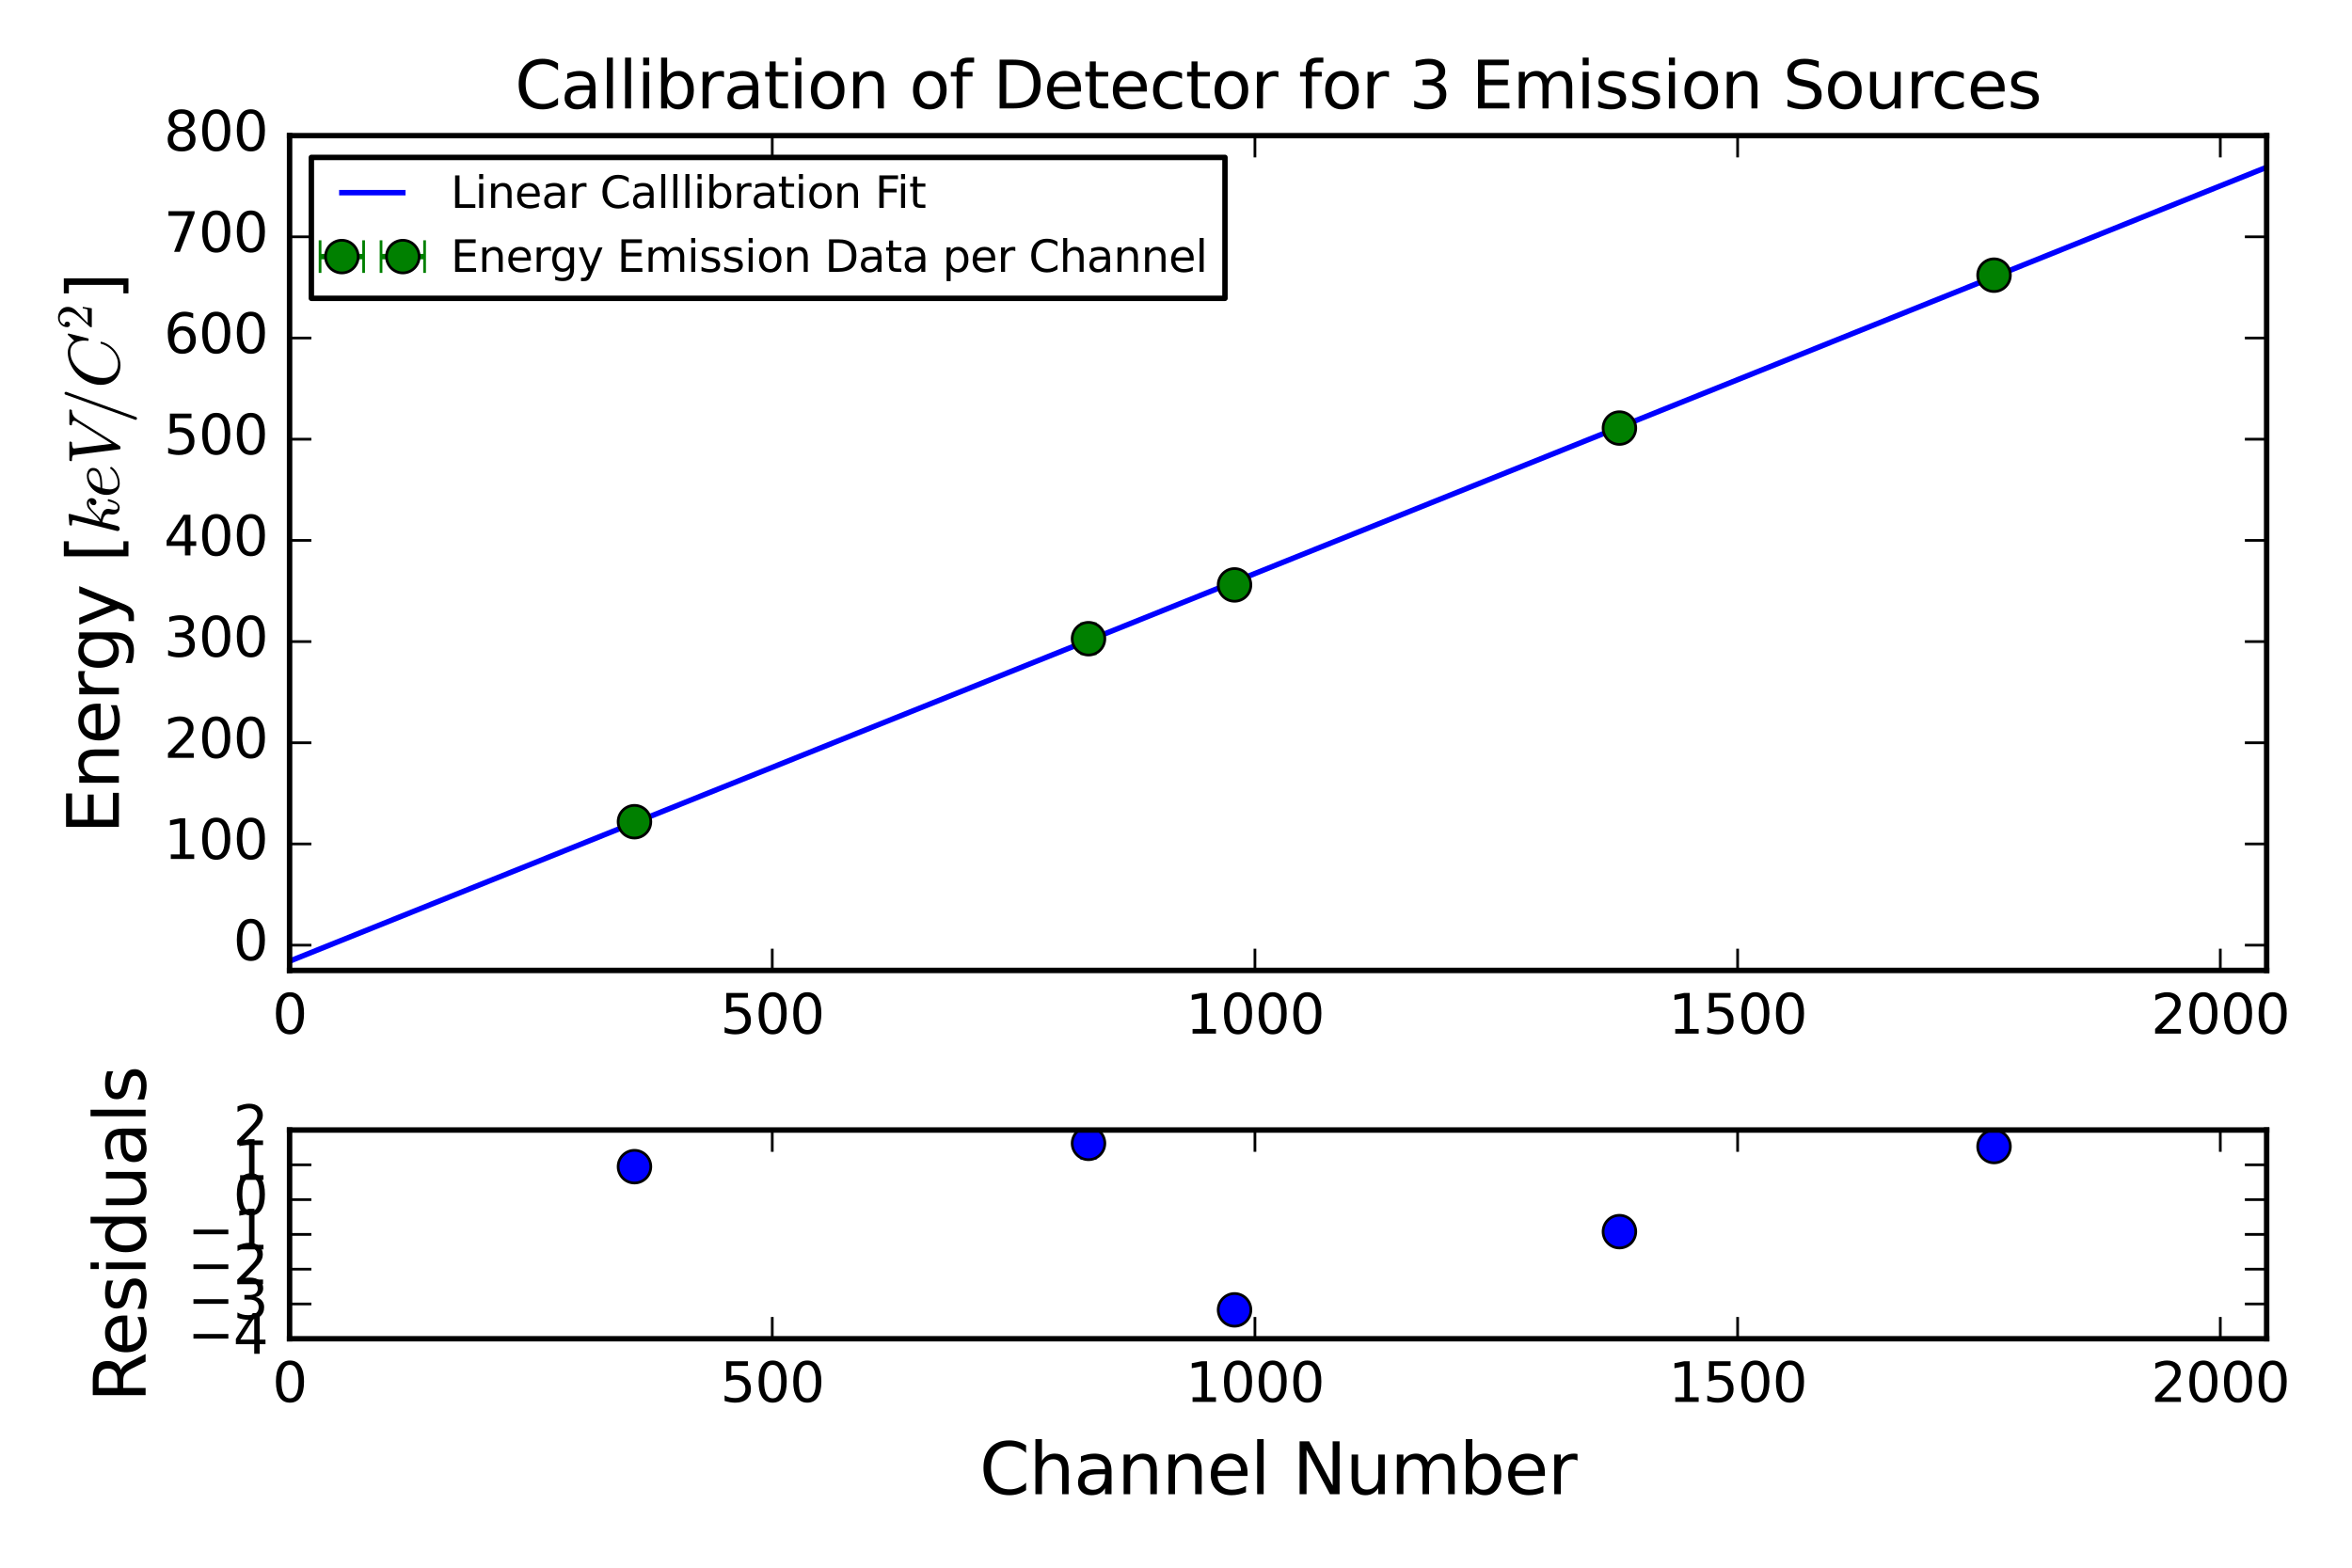 <?xml version="1.0" encoding="utf-8" standalone="no"?>
<!DOCTYPE svg PUBLIC "-//W3C//DTD SVG 1.1//EN"
  "http://www.w3.org/Graphics/SVG/1.1/DTD/svg11.dtd">
<svg xmlns:xlink="http://www.w3.org/1999/xlink" width="432pt" height="288pt" viewBox="0 0 432 288" xmlns="http://www.w3.org/2000/svg" version="1.1">
 <defs>
  <style type="text/css">*{stroke-linejoin: round; stroke-linecap: butt}</style>
 </defs>
 <g id="figure_1">
  <g id="patch_1">
   <path d="M 0 288 
L 432 288 
L 432 0 
L 0 0 
z
" style="fill: #ffffff"/>
  </g>
  <g id="axes_1">
   <g id="patch_2">
    <path d="M 53.188 178.282 
L 416.322 178.282 
L 416.322 24.918 
L 53.188 24.918 
z
" style="fill: #ffffff"/>
   </g>
   <g id="line2d_1">
    <path d="M 53.188 176.574 
L 416.145 30.798 
L 416.145 30.798 
" clip-path="url(#pf87f6fb461)" style="fill: none; stroke: #0000ff; stroke-linecap: square"/>
   </g>
   <g id="LineCollection_1">
    <path d="M 366.133 50.553 
L 366.368 50.553 
" clip-path="url(#pf87f6fb461)" style="fill: none; stroke: #008000"/>
    <path d="M 198.689 117.336 
L 201.171 117.336 
" clip-path="url(#pf87f6fb461)" style="fill: none; stroke: #008000"/>
    <path d="M 226.628 107.453 
L 226.876 107.453 
" clip-path="url(#pf87f6fb461)" style="fill: none; stroke: #008000"/>
    <path d="M 116.504 150.955 
L 116.563 150.955 
" clip-path="url(#pf87f6fb461)" style="fill: none; stroke: #008000"/>
    <path d="M 297.372 78.642 
L 297.521 78.642 
" clip-path="url(#pf87f6fb461)" style="fill: none; stroke: #008000"/>
   </g>
   <g id="line2d_2">
    <defs>
     <path id="mdded85aee8" d="M 0 3 
L 0 -3 
" style="stroke: #008000; stroke-width: 0.5"/>
    </defs>
    <g clip-path="url(#pf87f6fb461)">
     <use xlink:href="#mdded85aee8" x="366.133" y="50.553" style="fill: #008000; stroke: #008000; stroke-width: 0.5"/>
     <use xlink:href="#mdded85aee8" x="198.689" y="117.336" style="fill: #008000; stroke: #008000; stroke-width: 0.5"/>
     <use xlink:href="#mdded85aee8" x="226.628" y="107.453" style="fill: #008000; stroke: #008000; stroke-width: 0.5"/>
     <use xlink:href="#mdded85aee8" x="116.504" y="150.955" style="fill: #008000; stroke: #008000; stroke-width: 0.5"/>
     <use xlink:href="#mdded85aee8" x="297.372" y="78.642" style="fill: #008000; stroke: #008000; stroke-width: 0.5"/>
    </g>
   </g>
   <g id="line2d_3">
    <g clip-path="url(#pf87f6fb461)">
     <use xlink:href="#mdded85aee8" x="366.368" y="50.553" style="fill: #008000; stroke: #008000; stroke-width: 0.5"/>
     <use xlink:href="#mdded85aee8" x="201.171" y="117.336" style="fill: #008000; stroke: #008000; stroke-width: 0.5"/>
     <use xlink:href="#mdded85aee8" x="226.876" y="107.453" style="fill: #008000; stroke: #008000; stroke-width: 0.5"/>
     <use xlink:href="#mdded85aee8" x="116.563" y="150.955" style="fill: #008000; stroke: #008000; stroke-width: 0.5"/>
     <use xlink:href="#mdded85aee8" x="297.521" y="78.642" style="fill: #008000; stroke: #008000; stroke-width: 0.5"/>
    </g>
   </g>
   <g id="line2d_4">
    <defs>
     <path id="m9e6d9a18ff" d="M 0 3 
C 0.796 3 1.559 2.684 2.121 2.121 
C 2.684 1.559 3 0.796 3 0 
C 3 -0.796 2.684 -1.559 2.121 -2.121 
C 1.559 -2.684 0.796 -3 0 -3 
C -0.796 -3 -1.559 -2.684 -2.121 -2.121 
C -2.684 -1.559 -3 -0.796 -3 0 
C -3 0.796 -2.684 1.559 -2.121 2.121 
C -1.559 2.684 -0.796 3 0 3 
z
" style="stroke: #000000; stroke-width: 0.5"/>
    </defs>
    <g clip-path="url(#pf87f6fb461)">
     <use xlink:href="#m9e6d9a18ff" x="366.25" y="50.553" style="fill: #008000; stroke: #000000; stroke-width: 0.5"/>
     <use xlink:href="#m9e6d9a18ff" x="199.93" y="117.336" style="fill: #008000; stroke: #000000; stroke-width: 0.5"/>
     <use xlink:href="#m9e6d9a18ff" x="226.752" y="107.453" style="fill: #008000; stroke: #000000; stroke-width: 0.5"/>
     <use xlink:href="#m9e6d9a18ff" x="116.534" y="150.955" style="fill: #008000; stroke: #000000; stroke-width: 0.5"/>
     <use xlink:href="#m9e6d9a18ff" x="297.446" y="78.642" style="fill: #008000; stroke: #000000; stroke-width: 0.5"/>
    </g>
   </g>
   <g id="patch_3">
    <path d="M 53.188 178.282 
L 53.188 24.918 
" style="fill: none; stroke: #000000; stroke-linejoin: miter; stroke-linecap: square"/>
   </g>
   <g id="patch_4">
    <path d="M 416.322 178.282 
L 416.322 24.918 
" style="fill: none; stroke: #000000; stroke-linejoin: miter; stroke-linecap: square"/>
   </g>
   <g id="patch_5">
    <path d="M 53.188 178.282 
L 416.322 178.282 
" style="fill: none; stroke: #000000; stroke-linejoin: miter; stroke-linecap: square"/>
   </g>
   <g id="patch_6">
    <path d="M 53.188 24.918 
L 416.322 24.918 
" style="fill: none; stroke: #000000; stroke-linejoin: miter; stroke-linecap: square"/>
   </g>
   <g id="matplotlib.axis_1">
    <g id="xtick_1">
     <g id="line2d_5">
      <defs>
       <path id="m8e4fc33695" d="M 0 0 
L 0 -4 
" style="stroke: #000000; stroke-width: 0.5"/>
      </defs>
      <g>
       <use xlink:href="#m8e4fc33695" x="53.188" y="178.282" style="stroke: #000000; stroke-width: 0.5"/>
      </g>
     </g>
     <g id="line2d_6">
      <defs>
       <path id="md982ee5101" d="M 0 0 
L 0 4 
" style="stroke: #000000; stroke-width: 0.5"/>
      </defs>
      <g>
       <use xlink:href="#md982ee5101" x="53.188" y="24.918" style="stroke: #000000; stroke-width: 0.5"/>
      </g>
     </g>
     <g id="text_1">
      <!-- 0 -->
      <g transform="translate(50.006 189.881)scale(0.1 -0.1)">
       <defs>
        <path id="DejaVuSans-30" d="M 2034 4250 
Q 1547 4250 1301 3770 
Q 1056 3291 1056 2328 
Q 1056 1369 1301 889 
Q 1547 409 2034 409 
Q 2525 409 2770 889 
Q 3016 1369 3016 2328 
Q 3016 3291 2770 3770 
Q 2525 4250 2034 4250 
z
M 2034 4750 
Q 2819 4750 3233 4129 
Q 3647 3509 3647 2328 
Q 3647 1150 3233 529 
Q 2819 -91 2034 -91 
Q 1250 -91 836 529 
Q 422 1150 422 2328 
Q 422 3509 836 4129 
Q 1250 4750 2034 4750 
z
" transform="scale(0.016)"/>
       </defs>
       <use xlink:href="#DejaVuSans-30"/>
      </g>
     </g>
    </g>
    <g id="xtick_2">
     <g id="line2d_7">
      <g>
       <use xlink:href="#m8e4fc33695" x="141.843" y="178.282" style="stroke: #000000; stroke-width: 0.5"/>
      </g>
     </g>
     <g id="line2d_8">
      <g>
       <use xlink:href="#md982ee5101" x="141.843" y="24.918" style="stroke: #000000; stroke-width: 0.5"/>
      </g>
     </g>
     <g id="text_2">
      <!-- 500 -->
      <g transform="translate(132.3 189.881)scale(0.1 -0.1)">
       <defs>
        <path id="DejaVuSans-35" d="M 691 4666 
L 3169 4666 
L 3169 4134 
L 1269 4134 
L 1269 2991 
Q 1406 3038 1543 3061 
Q 1681 3084 1819 3084 
Q 2600 3084 3056 2656 
Q 3513 2228 3513 1497 
Q 3513 744 3044 326 
Q 2575 -91 1722 -91 
Q 1428 -91 1123 -41 
Q 819 9 494 109 
L 494 744 
Q 775 591 1075 516 
Q 1375 441 1709 441 
Q 2250 441 2565 725 
Q 2881 1009 2881 1497 
Q 2881 1984 2565 2268 
Q 2250 2553 1709 2553 
Q 1456 2553 1204 2497 
Q 953 2441 691 2322 
L 691 4666 
z
" transform="scale(0.016)"/>
       </defs>
       <use xlink:href="#DejaVuSans-35"/>
       <use xlink:href="#DejaVuSans-30" x="63.623"/>
       <use xlink:href="#DejaVuSans-30" x="127.246"/>
      </g>
     </g>
    </g>
    <g id="xtick_3">
     <g id="line2d_9">
      <g>
       <use xlink:href="#m8e4fc33695" x="230.499" y="178.282" style="stroke: #000000; stroke-width: 0.5"/>
      </g>
     </g>
     <g id="line2d_10">
      <g>
       <use xlink:href="#md982ee5101" x="230.499" y="24.918" style="stroke: #000000; stroke-width: 0.5"/>
      </g>
     </g>
     <g id="text_3">
      <!-- 1000 -->
      <g transform="translate(217.774 189.881)scale(0.1 -0.1)">
       <defs>
        <path id="DejaVuSans-31" d="M 794 531 
L 1825 531 
L 1825 4091 
L 703 3866 
L 703 4441 
L 1819 4666 
L 2450 4666 
L 2450 531 
L 3481 531 
L 3481 0 
L 794 0 
L 794 531 
z
" transform="scale(0.016)"/>
       </defs>
       <use xlink:href="#DejaVuSans-31"/>
       <use xlink:href="#DejaVuSans-30" x="63.623"/>
       <use xlink:href="#DejaVuSans-30" x="127.246"/>
       <use xlink:href="#DejaVuSans-30" x="190.869"/>
      </g>
     </g>
    </g>
    <g id="xtick_4">
     <g id="line2d_11">
      <g>
       <use xlink:href="#m8e4fc33695" x="319.155" y="178.282" style="stroke: #000000; stroke-width: 0.5"/>
      </g>
     </g>
     <g id="line2d_12">
      <g>
       <use xlink:href="#md982ee5101" x="319.155" y="24.918" style="stroke: #000000; stroke-width: 0.5"/>
      </g>
     </g>
     <g id="text_4">
      <!-- 1500 -->
      <g transform="translate(306.43 189.881)scale(0.1 -0.1)">
       <use xlink:href="#DejaVuSans-31"/>
       <use xlink:href="#DejaVuSans-35" x="63.623"/>
       <use xlink:href="#DejaVuSans-30" x="127.246"/>
       <use xlink:href="#DejaVuSans-30" x="190.869"/>
      </g>
     </g>
    </g>
    <g id="xtick_5">
     <g id="line2d_13">
      <g>
       <use xlink:href="#m8e4fc33695" x="407.811" y="178.282" style="stroke: #000000; stroke-width: 0.5"/>
      </g>
     </g>
     <g id="line2d_14">
      <g>
       <use xlink:href="#md982ee5101" x="407.811" y="24.918" style="stroke: #000000; stroke-width: 0.5"/>
      </g>
     </g>
     <g id="text_5">
      <!-- 2000 -->
      <g transform="translate(395.086 189.881)scale(0.1 -0.1)">
       <defs>
        <path id="DejaVuSans-32" d="M 1228 531 
L 3431 531 
L 3431 0 
L 469 0 
L 469 531 
Q 828 903 1448 1529 
Q 2069 2156 2228 2338 
Q 2531 2678 2651 2914 
Q 2772 3150 2772 3378 
Q 2772 3750 2511 3984 
Q 2250 4219 1831 4219 
Q 1534 4219 1204 4116 
Q 875 4013 500 3803 
L 500 4441 
Q 881 4594 1212 4672 
Q 1544 4750 1819 4750 
Q 2544 4750 2975 4387 
Q 3406 4025 3406 3419 
Q 3406 3131 3298 2873 
Q 3191 2616 2906 2266 
Q 2828 2175 2409 1742 
Q 1991 1309 1228 531 
z
" transform="scale(0.016)"/>
       </defs>
       <use xlink:href="#DejaVuSans-32"/>
       <use xlink:href="#DejaVuSans-30" x="63.623"/>
       <use xlink:href="#DejaVuSans-30" x="127.246"/>
       <use xlink:href="#DejaVuSans-30" x="190.869"/>
      </g>
     </g>
    </g>
   </g>
   <g id="matplotlib.axis_2">
    <g id="ytick_1">
     <g id="line2d_15">
      <defs>
       <path id="mf1b6a07dc5" d="M 0 0 
L 4 0 
" style="stroke: #000000; stroke-width: 0.5"/>
      </defs>
      <g>
       <use xlink:href="#mf1b6a07dc5" x="53.188" y="173.635" style="stroke: #000000; stroke-width: 0.5"/>
      </g>
     </g>
     <g id="line2d_16">
      <defs>
       <path id="mfeb04ac5fd" d="M 0 0 
L -4 0 
" style="stroke: #000000; stroke-width: 0.5"/>
      </defs>
      <g>
       <use xlink:href="#mfeb04ac5fd" x="416.322" y="173.635" style="stroke: #000000; stroke-width: 0.5"/>
      </g>
     </g>
     <g id="text_6">
      <!-- 0 -->
      <g transform="translate(42.825 176.394)scale(0.1 -0.1)">
       <use xlink:href="#DejaVuSans-30"/>
      </g>
     </g>
    </g>
    <g id="ytick_2">
     <g id="line2d_17">
      <g>
       <use xlink:href="#mf1b6a07dc5" x="53.188" y="155.045" style="stroke: #000000; stroke-width: 0.5"/>
      </g>
     </g>
     <g id="line2d_18">
      <g>
       <use xlink:href="#mfeb04ac5fd" x="416.322" y="155.045" style="stroke: #000000; stroke-width: 0.5"/>
      </g>
     </g>
     <g id="text_7">
      <!-- 100 -->
      <g transform="translate(30.1 157.805)scale(0.1 -0.1)">
       <use xlink:href="#DejaVuSans-31"/>
       <use xlink:href="#DejaVuSans-30" x="63.623"/>
       <use xlink:href="#DejaVuSans-30" x="127.246"/>
      </g>
     </g>
    </g>
    <g id="ytick_3">
     <g id="line2d_19">
      <g>
       <use xlink:href="#mf1b6a07dc5" x="53.188" y="136.456" style="stroke: #000000; stroke-width: 0.5"/>
      </g>
     </g>
     <g id="line2d_20">
      <g>
       <use xlink:href="#mfeb04ac5fd" x="416.322" y="136.456" style="stroke: #000000; stroke-width: 0.5"/>
      </g>
     </g>
     <g id="text_8">
      <!-- 200 -->
      <g transform="translate(30.1 139.215)scale(0.1 -0.1)">
       <use xlink:href="#DejaVuSans-32"/>
       <use xlink:href="#DejaVuSans-30" x="63.623"/>
       <use xlink:href="#DejaVuSans-30" x="127.246"/>
      </g>
     </g>
    </g>
    <g id="ytick_4">
     <g id="line2d_21">
      <g>
       <use xlink:href="#mf1b6a07dc5" x="53.188" y="117.866" style="stroke: #000000; stroke-width: 0.5"/>
      </g>
     </g>
     <g id="line2d_22">
      <g>
       <use xlink:href="#mfeb04ac5fd" x="416.322" y="117.866" style="stroke: #000000; stroke-width: 0.5"/>
      </g>
     </g>
     <g id="text_9">
      <!-- 300 -->
      <g transform="translate(30.1 120.625)scale(0.1 -0.1)">
       <defs>
        <path id="DejaVuSans-33" d="M 2597 2516 
Q 3050 2419 3304 2112 
Q 3559 1806 3559 1356 
Q 3559 666 3084 287 
Q 2609 -91 1734 -91 
Q 1441 -91 1130 -33 
Q 819 25 488 141 
L 488 750 
Q 750 597 1062 519 
Q 1375 441 1716 441 
Q 2309 441 2620 675 
Q 2931 909 2931 1356 
Q 2931 1769 2642 2001 
Q 2353 2234 1838 2234 
L 1294 2234 
L 1294 2753 
L 1863 2753 
Q 2328 2753 2575 2939 
Q 2822 3125 2822 3475 
Q 2822 3834 2567 4026 
Q 2313 4219 1838 4219 
Q 1578 4219 1281 4162 
Q 984 4106 628 3988 
L 628 4550 
Q 988 4650 1302 4700 
Q 1616 4750 1894 4750 
Q 2613 4750 3031 4423 
Q 3450 4097 3450 3541 
Q 3450 3153 3228 2886 
Q 3006 2619 2597 2516 
z
" transform="scale(0.016)"/>
       </defs>
       <use xlink:href="#DejaVuSans-33"/>
       <use xlink:href="#DejaVuSans-30" x="63.623"/>
       <use xlink:href="#DejaVuSans-30" x="127.246"/>
      </g>
     </g>
    </g>
    <g id="ytick_5">
     <g id="line2d_23">
      <g>
       <use xlink:href="#mf1b6a07dc5" x="53.188" y="99.276" style="stroke: #000000; stroke-width: 0.5"/>
      </g>
     </g>
     <g id="line2d_24">
      <g>
       <use xlink:href="#mfeb04ac5fd" x="416.322" y="99.276" style="stroke: #000000; stroke-width: 0.5"/>
      </g>
     </g>
     <g id="text_10">
      <!-- 400 -->
      <g transform="translate(30.1 102.036)scale(0.1 -0.1)">
       <defs>
        <path id="DejaVuSans-34" d="M 2419 4116 
L 825 1625 
L 2419 1625 
L 2419 4116 
z
M 2253 4666 
L 3047 4666 
L 3047 1625 
L 3713 1625 
L 3713 1100 
L 3047 1100 
L 3047 0 
L 2419 0 
L 2419 1100 
L 313 1100 
L 313 1709 
L 2253 4666 
z
" transform="scale(0.016)"/>
       </defs>
       <use xlink:href="#DejaVuSans-34"/>
       <use xlink:href="#DejaVuSans-30" x="63.623"/>
       <use xlink:href="#DejaVuSans-30" x="127.246"/>
      </g>
     </g>
    </g>
    <g id="ytick_6">
     <g id="line2d_25">
      <g>
       <use xlink:href="#mf1b6a07dc5" x="53.188" y="80.687" style="stroke: #000000; stroke-width: 0.5"/>
      </g>
     </g>
     <g id="line2d_26">
      <g>
       <use xlink:href="#mfeb04ac5fd" x="416.322" y="80.687" style="stroke: #000000; stroke-width: 0.5"/>
      </g>
     </g>
     <g id="text_11">
      <!-- 500 -->
      <g transform="translate(30.1 83.446)scale(0.1 -0.1)">
       <use xlink:href="#DejaVuSans-35"/>
       <use xlink:href="#DejaVuSans-30" x="63.623"/>
       <use xlink:href="#DejaVuSans-30" x="127.246"/>
      </g>
     </g>
    </g>
    <g id="ytick_7">
     <g id="line2d_27">
      <g>
       <use xlink:href="#mf1b6a07dc5" x="53.188" y="62.097" style="stroke: #000000; stroke-width: 0.5"/>
      </g>
     </g>
     <g id="line2d_28">
      <g>
       <use xlink:href="#mfeb04ac5fd" x="416.322" y="62.097" style="stroke: #000000; stroke-width: 0.5"/>
      </g>
     </g>
     <g id="text_12">
      <!-- 600 -->
      <g transform="translate(30.1 64.857)scale(0.1 -0.1)">
       <defs>
        <path id="DejaVuSans-36" d="M 2113 2584 
Q 1688 2584 1439 2293 
Q 1191 2003 1191 1497 
Q 1191 994 1439 701 
Q 1688 409 2113 409 
Q 2538 409 2786 701 
Q 3034 994 3034 1497 
Q 3034 2003 2786 2293 
Q 2538 2584 2113 2584 
z
M 3366 4563 
L 3366 3988 
Q 3128 4100 2886 4159 
Q 2644 4219 2406 4219 
Q 1781 4219 1451 3797 
Q 1122 3375 1075 2522 
Q 1259 2794 1537 2939 
Q 1816 3084 2150 3084 
Q 2853 3084 3261 2657 
Q 3669 2231 3669 1497 
Q 3669 778 3244 343 
Q 2819 -91 2113 -91 
Q 1303 -91 875 529 
Q 447 1150 447 2328 
Q 447 3434 972 4092 
Q 1497 4750 2381 4750 
Q 2619 4750 2861 4703 
Q 3103 4656 3366 4563 
z
" transform="scale(0.016)"/>
       </defs>
       <use xlink:href="#DejaVuSans-36"/>
       <use xlink:href="#DejaVuSans-30" x="63.623"/>
       <use xlink:href="#DejaVuSans-30" x="127.246"/>
      </g>
     </g>
    </g>
    <g id="ytick_8">
     <g id="line2d_29">
      <g>
       <use xlink:href="#mf1b6a07dc5" x="53.188" y="43.508" style="stroke: #000000; stroke-width: 0.5"/>
      </g>
     </g>
     <g id="line2d_30">
      <g>
       <use xlink:href="#mfeb04ac5fd" x="416.322" y="43.508" style="stroke: #000000; stroke-width: 0.5"/>
      </g>
     </g>
     <g id="text_13">
      <!-- 700 -->
      <g transform="translate(30.1 46.267)scale(0.1 -0.1)">
       <defs>
        <path id="DejaVuSans-37" d="M 525 4666 
L 3525 4666 
L 3525 4397 
L 1831 0 
L 1172 0 
L 2766 4134 
L 525 4134 
L 525 4666 
z
" transform="scale(0.016)"/>
       </defs>
       <use xlink:href="#DejaVuSans-37"/>
       <use xlink:href="#DejaVuSans-30" x="63.623"/>
       <use xlink:href="#DejaVuSans-30" x="127.246"/>
      </g>
     </g>
    </g>
    <g id="ytick_9">
     <g id="line2d_31">
      <g>
       <use xlink:href="#mf1b6a07dc5" x="53.188" y="24.918" style="stroke: #000000; stroke-width: 0.5"/>
      </g>
     </g>
     <g id="line2d_32">
      <g>
       <use xlink:href="#mfeb04ac5fd" x="416.322" y="24.918" style="stroke: #000000; stroke-width: 0.5"/>
      </g>
     </g>
     <g id="text_14">
      <!-- 800 -->
      <g transform="translate(30.1 27.677)scale(0.1 -0.1)">
       <defs>
        <path id="DejaVuSans-38" d="M 2034 2216 
Q 1584 2216 1326 1975 
Q 1069 1734 1069 1313 
Q 1069 891 1326 650 
Q 1584 409 2034 409 
Q 2484 409 2743 651 
Q 3003 894 3003 1313 
Q 3003 1734 2745 1975 
Q 2488 2216 2034 2216 
z
M 1403 2484 
Q 997 2584 770 2862 
Q 544 3141 544 3541 
Q 544 4100 942 4425 
Q 1341 4750 2034 4750 
Q 2731 4750 3128 4425 
Q 3525 4100 3525 3541 
Q 3525 3141 3298 2862 
Q 3072 2584 2669 2484 
Q 3125 2378 3379 2068 
Q 3634 1759 3634 1313 
Q 3634 634 3220 271 
Q 2806 -91 2034 -91 
Q 1263 -91 848 271 
Q 434 634 434 1313 
Q 434 1759 690 2068 
Q 947 2378 1403 2484 
z
M 1172 3481 
Q 1172 3119 1398 2916 
Q 1625 2713 2034 2713 
Q 2441 2713 2670 2916 
Q 2900 3119 2900 3481 
Q 2900 3844 2670 4047 
Q 2441 4250 2034 4250 
Q 1625 4250 1398 4047 
Q 1172 3844 1172 3481 
z
" transform="scale(0.016)"/>
       </defs>
       <use xlink:href="#DejaVuSans-38"/>
       <use xlink:href="#DejaVuSans-30" x="63.623"/>
       <use xlink:href="#DejaVuSans-30" x="127.246"/>
      </g>
     </g>
    </g>
    <g id="text_15">
     <!-- Energy [$keV/C^2$] -->
     <g transform="translate(21.85 153.21)rotate(-90)scale(0.13 -0.13)">
      <defs>
       <path id="DejaVuSans-45" d="M 628 4666 
L 3578 4666 
L 3578 4134 
L 1259 4134 
L 1259 2753 
L 3481 2753 
L 3481 2222 
L 1259 2222 
L 1259 531 
L 3634 531 
L 3634 0 
L 628 0 
L 628 4666 
z
" transform="scale(0.016)"/>
       <path id="DejaVuSans-6e" d="M 3513 2113 
L 3513 0 
L 2938 0 
L 2938 2094 
Q 2938 2591 2744 2837 
Q 2550 3084 2163 3084 
Q 1697 3084 1428 2787 
Q 1159 2491 1159 1978 
L 1159 0 
L 581 0 
L 581 3500 
L 1159 3500 
L 1159 2956 
Q 1366 3272 1645 3428 
Q 1925 3584 2291 3584 
Q 2894 3584 3203 3211 
Q 3513 2838 3513 2113 
z
" transform="scale(0.016)"/>
       <path id="DejaVuSans-65" d="M 3597 1894 
L 3597 1613 
L 953 1613 
Q 991 1019 1311 708 
Q 1631 397 2203 397 
Q 2534 397 2845 478 
Q 3156 559 3463 722 
L 3463 178 
Q 3153 47 2828 -22 
Q 2503 -91 2169 -91 
Q 1331 -91 842 396 
Q 353 884 353 1716 
Q 353 2575 817 3079 
Q 1281 3584 2069 3584 
Q 2775 3584 3186 3129 
Q 3597 2675 3597 1894 
z
M 3022 2063 
Q 3016 2534 2758 2815 
Q 2500 3097 2075 3097 
Q 1594 3097 1305 2825 
Q 1016 2553 972 2059 
L 3022 2063 
z
" transform="scale(0.016)"/>
       <path id="DejaVuSans-72" d="M 2631 2963 
Q 2534 3019 2420 3045 
Q 2306 3072 2169 3072 
Q 1681 3072 1420 2755 
Q 1159 2438 1159 1844 
L 1159 0 
L 581 0 
L 581 3500 
L 1159 3500 
L 1159 2956 
Q 1341 3275 1631 3429 
Q 1922 3584 2338 3584 
Q 2397 3584 2469 3576 
Q 2541 3569 2628 3553 
L 2631 2963 
z
" transform="scale(0.016)"/>
       <path id="DejaVuSans-67" d="M 2906 1791 
Q 2906 2416 2648 2759 
Q 2391 3103 1925 3103 
Q 1463 3103 1205 2759 
Q 947 2416 947 1791 
Q 947 1169 1205 825 
Q 1463 481 1925 481 
Q 2391 481 2648 825 
Q 2906 1169 2906 1791 
z
M 3481 434 
Q 3481 -459 3084 -895 
Q 2688 -1331 1869 -1331 
Q 1566 -1331 1297 -1286 
Q 1028 -1241 775 -1147 
L 775 -588 
Q 1028 -725 1275 -790 
Q 1522 -856 1778 -856 
Q 2344 -856 2625 -561 
Q 2906 -266 2906 331 
L 2906 616 
Q 2728 306 2450 153 
Q 2172 0 1784 0 
Q 1141 0 747 490 
Q 353 981 353 1791 
Q 353 2603 747 3093 
Q 1141 3584 1784 3584 
Q 2172 3584 2450 3431 
Q 2728 3278 2906 2969 
L 2906 3500 
L 3481 3500 
L 3481 434 
z
" transform="scale(0.016)"/>
       <path id="DejaVuSans-79" d="M 2059 -325 
Q 1816 -950 1584 -1140 
Q 1353 -1331 966 -1331 
L 506 -1331 
L 506 -850 
L 844 -850 
Q 1081 -850 1212 -737 
Q 1344 -625 1503 -206 
L 1606 56 
L 191 3500 
L 800 3500 
L 1894 763 
L 2988 3500 
L 3597 3500 
L 2059 -325 
z
" transform="scale(0.016)"/>
       <path id="DejaVuSans-20" transform="scale(0.016)"/>
       <path id="DejaVuSans-5b" d="M 550 4863 
L 1875 4863 
L 1875 4416 
L 1125 4416 
L 1125 -397 
L 1875 -397 
L 1875 -844 
L 550 -844 
L 550 4863 
z
" transform="scale(0.016)"/>
       <path id="Cmmi10-6b" d="M 341 116 
Q 341 153 347 172 
L 1275 3872 
Q 1300 3981 1306 4044 
Q 1306 4147 891 4147 
Q 825 4147 825 4231 
Q 828 4247 839 4287 
Q 850 4328 867 4350 
Q 884 4372 916 4372 
L 1778 4441 
L 1797 4441 
Q 1797 4434 1819 4423 
Q 1841 4413 1844 4409 
Q 1856 4378 1856 4359 
L 1184 1684 
Q 1416 1781 1767 2145 
Q 2119 2509 2317 2668 
Q 2516 2828 2816 2828 
Q 2994 2828 3119 2706 
Q 3244 2584 3244 2406 
Q 3244 2294 3197 2198 
Q 3150 2103 3065 2043 
Q 2981 1984 2869 1984 
Q 2766 1984 2695 2048 
Q 2625 2113 2625 2216 
Q 2625 2369 2733 2473 
Q 2841 2578 2994 2578 
Q 2931 2663 2803 2663 
Q 2613 2663 2436 2553 
Q 2259 2444 2054 2239 
Q 1850 2034 1681 1864 
Q 1513 1694 1369 1606 
Q 1747 1563 2025 1408 
Q 2303 1253 2303 934 
Q 2303 869 2278 769 
Q 2222 528 2222 384 
Q 2222 97 2419 97 
Q 2650 97 2770 350 
Q 2891 603 2969 941 
Q 2981 978 3022 978 
L 3097 978 
Q 3122 978 3139 962 
Q 3156 947 3156 922 
Q 3156 916 3150 903 
Q 2909 -72 2406 -72 
Q 2225 -72 2086 12 
Q 1947 97 1872 242 
Q 1797 388 1797 569 
Q 1797 672 1825 781 
Q 1844 856 1844 922 
Q 1844 1169 1625 1297 
Q 1406 1425 1125 1453 
L 800 147 
Q 775 50 703 -11 
Q 631 -72 538 -72 
Q 456 -72 398 -17 
Q 341 38 341 116 
z
" transform="scale(0.016)"/>
       <path id="Cmmi10-65" d="M 1288 -72 
Q 981 -72 751 87 
Q 522 247 401 517 
Q 281 788 281 1088 
Q 281 1544 511 1945 
Q 741 2347 1134 2587 
Q 1528 2828 1978 2828 
Q 2253 2828 2458 2686 
Q 2663 2544 2663 2278 
Q 2663 1909 2369 1729 
Q 2075 1550 1706 1508 
Q 1338 1466 891 1466 
L 872 1466 
Q 769 1084 769 813 
Q 769 528 900 312 
Q 1031 97 1300 97 
Q 1681 97 2032 272 
Q 2384 447 2606 756 
Q 2625 775 2656 775 
Q 2688 775 2720 739 
Q 2753 703 2753 672 
Q 2753 647 2741 634 
Q 2506 306 2109 117 
Q 1713 -72 1288 -72 
z
M 909 1631 
Q 1281 1631 1597 1665 
Q 1913 1700 2169 1839 
Q 2425 1978 2425 2272 
Q 2425 2391 2359 2480 
Q 2294 2569 2189 2616 
Q 2084 2663 1972 2663 
Q 1700 2663 1483 2516 
Q 1266 2369 1125 2133 
Q 984 1897 909 1631 
z
" transform="scale(0.016)"/>
       <path id="Cmmi10-56" d="M 1409 -72 
L 897 4006 
Q 850 4147 416 4147 
Q 353 4147 353 4231 
Q 366 4300 384 4336 
Q 403 4372 459 4372 
L 2022 4372 
Q 2056 4372 2072 4347 
Q 2088 4322 2088 4288 
Q 2063 4147 2003 4147 
Q 1503 4147 1472 3975 
L 1894 628 
L 3866 3775 
Q 3922 3881 3922 3944 
Q 3922 4056 3820 4101 
Q 3719 4147 3584 4147 
Q 3519 4147 3519 4231 
Q 3531 4281 3540 4309 
Q 3550 4338 3569 4355 
Q 3588 4372 3628 4372 
L 4863 4372 
Q 4922 4372 4922 4288 
Q 4897 4147 4838 4147 
Q 4356 4147 4084 3725 
Q 4072 3713 4063 3713 
L 1703 -72 
Q 1656 -141 1581 -141 
L 1491 -141 
Q 1419 -141 1409 -72 
z
" transform="scale(0.016)"/>
       <path id="Cmmi10-3d" d="M 359 -1472 
Q 359 -1453 366 -1447 
L 2591 4722 
Q 2603 4759 2634 4779 
Q 2666 4800 2706 4800 
Q 2763 4800 2798 4765 
Q 2834 4731 2834 4672 
L 2834 4647 
L 609 -1522 
Q 572 -1600 488 -1600 
Q 434 -1600 396 -1562 
Q 359 -1525 359 -1472 
z
" transform="scale(0.016)"/>
       <path id="Cmmi10-43" d="M 934 1381 
Q 934 997 1082 705 
Q 1231 413 1514 248 
Q 1797 84 2181 84 
Q 2584 84 2957 290 
Q 3331 497 3595 842 
Q 3859 1188 3956 1575 
Q 3969 1613 4006 1613 
L 4084 1613 
Q 4109 1613 4125 1595 
Q 4141 1578 4141 1556 
Q 4141 1550 4134 1538 
Q 4025 1094 3711 705 
Q 3397 316 2959 87 
Q 2522 -141 2059 -141 
Q 1559 -141 1162 84 
Q 766 309 545 709 
Q 325 1109 325 1613 
Q 325 2150 565 2676 
Q 806 3203 1212 3614 
Q 1619 4025 2139 4269 
Q 2659 4513 3194 4513 
Q 3406 4513 3600 4448 
Q 3794 4384 3959 4253 
Q 4125 4122 4231 3950 
L 4738 4500 
Q 4738 4513 4769 4513 
L 4806 4513 
Q 4831 4513 4847 4491 
Q 4863 4469 4863 4447 
L 4428 2719 
Q 4428 2675 4378 2675 
L 4263 2675 
Q 4213 2675 4213 2747 
Q 4238 2888 4238 3084 
Q 4238 3397 4131 3673 
Q 4025 3950 3801 4119 
Q 3578 4288 3256 4288 
Q 2734 4288 2300 4025 
Q 1866 3763 1564 3336 
Q 1263 2909 1098 2389 
Q 934 1869 934 1381 
z
" transform="scale(0.016)"/>
       <path id="Cmr10-32" d="M 319 0 
L 319 172 
Q 319 188 331 206 
L 1325 1306 
Q 1550 1550 1690 1715 
Q 1831 1881 1968 2097 
Q 2106 2313 2186 2536 
Q 2266 2759 2266 3009 
Q 2266 3272 2169 3511 
Q 2072 3750 1880 3894 
Q 1688 4038 1416 4038 
Q 1138 4038 916 3870 
Q 694 3703 603 3438 
Q 628 3444 672 3444 
Q 816 3444 917 3347 
Q 1019 3250 1019 3097 
Q 1019 2950 917 2848 
Q 816 2747 672 2747 
Q 522 2747 420 2851 
Q 319 2956 319 3097 
Q 319 3338 409 3548 
Q 500 3759 670 3923 
Q 841 4088 1055 4175 
Q 1269 4263 1509 4263 
Q 1875 4263 2190 4108 
Q 2506 3953 2690 3670 
Q 2875 3388 2875 3009 
Q 2875 2731 2753 2481 
Q 2631 2231 2440 2026 
Q 2250 1822 1953 1562 
Q 1656 1303 1563 1216 
L 838 519 
L 1453 519 
Q 1906 519 2211 526 
Q 2516 534 2534 550 
Q 2609 631 2688 1141 
L 2875 1141 
L 2694 0 
L 319 0 
z
" transform="scale(0.016)"/>
       <path id="DejaVuSans-5d" d="M 1947 4863 
L 1947 -844 
L 622 -844 
L 622 -397 
L 1369 -397 
L 1369 4416 
L 622 4416 
L 622 4863 
L 1947 4863 
z
" transform="scale(0.016)"/>
      </defs>
      <use xlink:href="#DejaVuSans-45" transform="translate(0 0.109)"/>
      <use xlink:href="#DejaVuSans-6e" transform="translate(63.184 0.109)"/>
      <use xlink:href="#DejaVuSans-65" transform="translate(126.562 0.109)"/>
      <use xlink:href="#DejaVuSans-72" transform="translate(188.086 0.109)"/>
      <use xlink:href="#DejaVuSans-67" transform="translate(229.199 0.109)"/>
      <use xlink:href="#DejaVuSans-79" transform="translate(292.676 0.109)"/>
      <use xlink:href="#DejaVuSans-20" transform="translate(351.855 0.109)"/>
      <use xlink:href="#DejaVuSans-5b" transform="translate(383.643 0.109)"/>
      <use xlink:href="#Cmmi10-6b" transform="translate(422.656 0.109)"/>
      <use xlink:href="#Cmmi10-65" transform="translate(474.658 0.109)"/>
      <use xlink:href="#Cmmi10-56" transform="translate(521.143 0.109)"/>
      <use xlink:href="#Cmmi10-3d" transform="translate(579.443 0.109)"/>
      <use xlink:href="#Cmmi10-43" transform="translate(629.443 0.109)"/>
      <use xlink:href="#Cmr10-32" transform="translate(712.662 38.373)scale(0.7)"/>
      <use xlink:href="#DejaVuSans-5d" transform="translate(754.04 0.109)"/>
     </g>
    </g>
   </g>
   <g id="text_16">
    <!-- Callibration of Detector for 3 Emission Sources -->
    <g transform="translate(94.58 19.918)scale(0.12 -0.12)">
     <defs>
      <path id="DejaVuSans-43" d="M 4122 4306 
L 4122 3641 
Q 3803 3938 3442 4084 
Q 3081 4231 2675 4231 
Q 1875 4231 1450 3742 
Q 1025 3253 1025 2328 
Q 1025 1406 1450 917 
Q 1875 428 2675 428 
Q 3081 428 3442 575 
Q 3803 722 4122 1019 
L 4122 359 
Q 3791 134 3420 21 
Q 3050 -91 2638 -91 
Q 1578 -91 968 557 
Q 359 1206 359 2328 
Q 359 3453 968 4101 
Q 1578 4750 2638 4750 
Q 3056 4750 3426 4639 
Q 3797 4528 4122 4306 
z
" transform="scale(0.016)"/>
      <path id="DejaVuSans-61" d="M 2194 1759 
Q 1497 1759 1228 1600 
Q 959 1441 959 1056 
Q 959 750 1161 570 
Q 1363 391 1709 391 
Q 2188 391 2477 730 
Q 2766 1069 2766 1631 
L 2766 1759 
L 2194 1759 
z
M 3341 1997 
L 3341 0 
L 2766 0 
L 2766 531 
Q 2569 213 2275 61 
Q 1981 -91 1556 -91 
Q 1019 -91 701 211 
Q 384 513 384 1019 
Q 384 1609 779 1909 
Q 1175 2209 1959 2209 
L 2766 2209 
L 2766 2266 
Q 2766 2663 2505 2880 
Q 2244 3097 1772 3097 
Q 1472 3097 1187 3025 
Q 903 2953 641 2809 
L 641 3341 
Q 956 3463 1253 3523 
Q 1550 3584 1831 3584 
Q 2591 3584 2966 3190 
Q 3341 2797 3341 1997 
z
" transform="scale(0.016)"/>
      <path id="DejaVuSans-6c" d="M 603 4863 
L 1178 4863 
L 1178 0 
L 603 0 
L 603 4863 
z
" transform="scale(0.016)"/>
      <path id="DejaVuSans-69" d="M 603 3500 
L 1178 3500 
L 1178 0 
L 603 0 
L 603 3500 
z
M 603 4863 
L 1178 4863 
L 1178 4134 
L 603 4134 
L 603 4863 
z
" transform="scale(0.016)"/>
      <path id="DejaVuSans-62" d="M 3116 1747 
Q 3116 2381 2855 2742 
Q 2594 3103 2138 3103 
Q 1681 3103 1420 2742 
Q 1159 2381 1159 1747 
Q 1159 1113 1420 752 
Q 1681 391 2138 391 
Q 2594 391 2855 752 
Q 3116 1113 3116 1747 
z
M 1159 2969 
Q 1341 3281 1617 3432 
Q 1894 3584 2278 3584 
Q 2916 3584 3314 3078 
Q 3713 2572 3713 1747 
Q 3713 922 3314 415 
Q 2916 -91 2278 -91 
Q 1894 -91 1617 61 
Q 1341 213 1159 525 
L 1159 0 
L 581 0 
L 581 4863 
L 1159 4863 
L 1159 2969 
z
" transform="scale(0.016)"/>
      <path id="DejaVuSans-74" d="M 1172 4494 
L 1172 3500 
L 2356 3500 
L 2356 3053 
L 1172 3053 
L 1172 1153 
Q 1172 725 1289 603 
Q 1406 481 1766 481 
L 2356 481 
L 2356 0 
L 1766 0 
Q 1100 0 847 248 
Q 594 497 594 1153 
L 594 3053 
L 172 3053 
L 172 3500 
L 594 3500 
L 594 4494 
L 1172 4494 
z
" transform="scale(0.016)"/>
      <path id="DejaVuSans-6f" d="M 1959 3097 
Q 1497 3097 1228 2736 
Q 959 2375 959 1747 
Q 959 1119 1226 758 
Q 1494 397 1959 397 
Q 2419 397 2687 759 
Q 2956 1122 2956 1747 
Q 2956 2369 2687 2733 
Q 2419 3097 1959 3097 
z
M 1959 3584 
Q 2709 3584 3137 3096 
Q 3566 2609 3566 1747 
Q 3566 888 3137 398 
Q 2709 -91 1959 -91 
Q 1206 -91 779 398 
Q 353 888 353 1747 
Q 353 2609 779 3096 
Q 1206 3584 1959 3584 
z
" transform="scale(0.016)"/>
      <path id="DejaVuSans-66" d="M 2375 4863 
L 2375 4384 
L 1825 4384 
Q 1516 4384 1395 4259 
Q 1275 4134 1275 3809 
L 1275 3500 
L 2222 3500 
L 2222 3053 
L 1275 3053 
L 1275 0 
L 697 0 
L 697 3053 
L 147 3053 
L 147 3500 
L 697 3500 
L 697 3744 
Q 697 4328 969 4595 
Q 1241 4863 1831 4863 
L 2375 4863 
z
" transform="scale(0.016)"/>
      <path id="DejaVuSans-44" d="M 1259 4147 
L 1259 519 
L 2022 519 
Q 2988 519 3436 956 
Q 3884 1394 3884 2338 
Q 3884 3275 3436 3711 
Q 2988 4147 2022 4147 
L 1259 4147 
z
M 628 4666 
L 1925 4666 
Q 3281 4666 3915 4102 
Q 4550 3538 4550 2338 
Q 4550 1131 3912 565 
Q 3275 0 1925 0 
L 628 0 
L 628 4666 
z
" transform="scale(0.016)"/>
      <path id="DejaVuSans-63" d="M 3122 3366 
L 3122 2828 
Q 2878 2963 2633 3030 
Q 2388 3097 2138 3097 
Q 1578 3097 1268 2742 
Q 959 2388 959 1747 
Q 959 1106 1268 751 
Q 1578 397 2138 397 
Q 2388 397 2633 464 
Q 2878 531 3122 666 
L 3122 134 
Q 2881 22 2623 -34 
Q 2366 -91 2075 -91 
Q 1284 -91 818 406 
Q 353 903 353 1747 
Q 353 2603 823 3093 
Q 1294 3584 2113 3584 
Q 2378 3584 2631 3529 
Q 2884 3475 3122 3366 
z
" transform="scale(0.016)"/>
      <path id="DejaVuSans-6d" d="M 3328 2828 
Q 3544 3216 3844 3400 
Q 4144 3584 4550 3584 
Q 5097 3584 5394 3201 
Q 5691 2819 5691 2113 
L 5691 0 
L 5113 0 
L 5113 2094 
Q 5113 2597 4934 2840 
Q 4756 3084 4391 3084 
Q 3944 3084 3684 2787 
Q 3425 2491 3425 1978 
L 3425 0 
L 2847 0 
L 2847 2094 
Q 2847 2600 2669 2842 
Q 2491 3084 2119 3084 
Q 1678 3084 1418 2786 
Q 1159 2488 1159 1978 
L 1159 0 
L 581 0 
L 581 3500 
L 1159 3500 
L 1159 2956 
Q 1356 3278 1631 3431 
Q 1906 3584 2284 3584 
Q 2666 3584 2933 3390 
Q 3200 3197 3328 2828 
z
" transform="scale(0.016)"/>
      <path id="DejaVuSans-73" d="M 2834 3397 
L 2834 2853 
Q 2591 2978 2328 3040 
Q 2066 3103 1784 3103 
Q 1356 3103 1142 2972 
Q 928 2841 928 2578 
Q 928 2378 1081 2264 
Q 1234 2150 1697 2047 
L 1894 2003 
Q 2506 1872 2764 1633 
Q 3022 1394 3022 966 
Q 3022 478 2636 193 
Q 2250 -91 1575 -91 
Q 1294 -91 989 -36 
Q 684 19 347 128 
L 347 722 
Q 666 556 975 473 
Q 1284 391 1588 391 
Q 1994 391 2212 530 
Q 2431 669 2431 922 
Q 2431 1156 2273 1281 
Q 2116 1406 1581 1522 
L 1381 1569 
Q 847 1681 609 1914 
Q 372 2147 372 2553 
Q 372 3047 722 3315 
Q 1072 3584 1716 3584 
Q 2034 3584 2315 3537 
Q 2597 3491 2834 3397 
z
" transform="scale(0.016)"/>
      <path id="DejaVuSans-53" d="M 3425 4513 
L 3425 3897 
Q 3066 4069 2747 4153 
Q 2428 4238 2131 4238 
Q 1616 4238 1336 4038 
Q 1056 3838 1056 3469 
Q 1056 3159 1242 3001 
Q 1428 2844 1947 2747 
L 2328 2669 
Q 3034 2534 3370 2195 
Q 3706 1856 3706 1288 
Q 3706 609 3251 259 
Q 2797 -91 1919 -91 
Q 1588 -91 1214 -16 
Q 841 59 441 206 
L 441 856 
Q 825 641 1194 531 
Q 1563 422 1919 422 
Q 2459 422 2753 634 
Q 3047 847 3047 1241 
Q 3047 1584 2836 1778 
Q 2625 1972 2144 2069 
L 1759 2144 
Q 1053 2284 737 2584 
Q 422 2884 422 3419 
Q 422 4038 858 4394 
Q 1294 4750 2059 4750 
Q 2388 4750 2728 4690 
Q 3069 4631 3425 4513 
z
" transform="scale(0.016)"/>
      <path id="DejaVuSans-75" d="M 544 1381 
L 544 3500 
L 1119 3500 
L 1119 1403 
Q 1119 906 1312 657 
Q 1506 409 1894 409 
Q 2359 409 2629 706 
Q 2900 1003 2900 1516 
L 2900 3500 
L 3475 3500 
L 3475 0 
L 2900 0 
L 2900 538 
Q 2691 219 2414 64 
Q 2138 -91 1772 -91 
Q 1169 -91 856 284 
Q 544 659 544 1381 
z
M 1991 3584 
L 1991 3584 
z
" transform="scale(0.016)"/>
     </defs>
     <use xlink:href="#DejaVuSans-43"/>
     <use xlink:href="#DejaVuSans-61" x="69.824"/>
     <use xlink:href="#DejaVuSans-6c" x="131.104"/>
     <use xlink:href="#DejaVuSans-6c" x="158.887"/>
     <use xlink:href="#DejaVuSans-69" x="186.67"/>
     <use xlink:href="#DejaVuSans-62" x="214.453"/>
     <use xlink:href="#DejaVuSans-72" x="277.93"/>
     <use xlink:href="#DejaVuSans-61" x="319.043"/>
     <use xlink:href="#DejaVuSans-74" x="380.322"/>
     <use xlink:href="#DejaVuSans-69" x="419.531"/>
     <use xlink:href="#DejaVuSans-6f" x="447.314"/>
     <use xlink:href="#DejaVuSans-6e" x="508.496"/>
     <use xlink:href="#DejaVuSans-20" x="571.875"/>
     <use xlink:href="#DejaVuSans-6f" x="603.662"/>
     <use xlink:href="#DejaVuSans-66" x="664.844"/>
     <use xlink:href="#DejaVuSans-20" x="700.049"/>
     <use xlink:href="#DejaVuSans-44" x="731.836"/>
     <use xlink:href="#DejaVuSans-65" x="808.838"/>
     <use xlink:href="#DejaVuSans-74" x="870.361"/>
     <use xlink:href="#DejaVuSans-65" x="909.57"/>
     <use xlink:href="#DejaVuSans-63" x="971.094"/>
     <use xlink:href="#DejaVuSans-74" x="1026.074"/>
     <use xlink:href="#DejaVuSans-6f" x="1065.283"/>
     <use xlink:href="#DejaVuSans-72" x="1126.465"/>
     <use xlink:href="#DejaVuSans-20" x="1167.578"/>
     <use xlink:href="#DejaVuSans-66" x="1199.365"/>
     <use xlink:href="#DejaVuSans-6f" x="1234.57"/>
     <use xlink:href="#DejaVuSans-72" x="1295.752"/>
     <use xlink:href="#DejaVuSans-20" x="1336.865"/>
     <use xlink:href="#DejaVuSans-33" x="1368.652"/>
     <use xlink:href="#DejaVuSans-20" x="1432.275"/>
     <use xlink:href="#DejaVuSans-45" x="1464.062"/>
     <use xlink:href="#DejaVuSans-6d" x="1527.246"/>
     <use xlink:href="#DejaVuSans-69" x="1624.658"/>
     <use xlink:href="#DejaVuSans-73" x="1652.441"/>
     <use xlink:href="#DejaVuSans-73" x="1704.541"/>
     <use xlink:href="#DejaVuSans-69" x="1756.641"/>
     <use xlink:href="#DejaVuSans-6f" x="1784.424"/>
     <use xlink:href="#DejaVuSans-6e" x="1845.605"/>
     <use xlink:href="#DejaVuSans-20" x="1908.984"/>
     <use xlink:href="#DejaVuSans-53" x="1940.771"/>
     <use xlink:href="#DejaVuSans-6f" x="2004.248"/>
     <use xlink:href="#DejaVuSans-75" x="2065.43"/>
     <use xlink:href="#DejaVuSans-72" x="2128.809"/>
     <use xlink:href="#DejaVuSans-63" x="2167.672"/>
     <use xlink:href="#DejaVuSans-65" x="2222.652"/>
     <use xlink:href="#DejaVuSans-73" x="2284.176"/>
    </g>
   </g>
   <g id="legend_1">
    <g id="patch_7">
     <path d="M 57.188 54.803 
L 224.995 54.803 
L 224.995 28.918 
L 57.188 28.918 
z
" style="fill: #ffffff; stroke: #000000; stroke-linejoin: miter"/>
    </g>
    <g id="line2d_33">
     <path d="M 62.788 35.397 
L 73.987 35.397 
" style="fill: none; stroke: #0000ff; stroke-linecap: square"/>
    </g>
    <g id="text_17">
     <!-- Linear Calllibration Fit -->
     <g transform="translate(82.787 38.197)scale(0.08 -0.08)">
      <defs>
       <path id="DejaVuSans-4c" d="M 628 4666 
L 1259 4666 
L 1259 531 
L 3531 531 
L 3531 0 
L 628 0 
L 628 4666 
z
" transform="scale(0.016)"/>
       <path id="DejaVuSans-46" d="M 628 4666 
L 3309 4666 
L 3309 4134 
L 1259 4134 
L 1259 2759 
L 3109 2759 
L 3109 2228 
L 1259 2228 
L 1259 0 
L 628 0 
L 628 4666 
z
" transform="scale(0.016)"/>
      </defs>
      <use xlink:href="#DejaVuSans-4c"/>
      <use xlink:href="#DejaVuSans-69" x="55.713"/>
      <use xlink:href="#DejaVuSans-6e" x="83.496"/>
      <use xlink:href="#DejaVuSans-65" x="146.875"/>
      <use xlink:href="#DejaVuSans-61" x="208.398"/>
      <use xlink:href="#DejaVuSans-72" x="269.678"/>
      <use xlink:href="#DejaVuSans-20" x="310.791"/>
      <use xlink:href="#DejaVuSans-43" x="342.578"/>
      <use xlink:href="#DejaVuSans-61" x="412.402"/>
      <use xlink:href="#DejaVuSans-6c" x="473.682"/>
      <use xlink:href="#DejaVuSans-6c" x="501.465"/>
      <use xlink:href="#DejaVuSans-6c" x="529.248"/>
      <use xlink:href="#DejaVuSans-69" x="557.031"/>
      <use xlink:href="#DejaVuSans-62" x="584.814"/>
      <use xlink:href="#DejaVuSans-72" x="648.291"/>
      <use xlink:href="#DejaVuSans-61" x="689.404"/>
      <use xlink:href="#DejaVuSans-74" x="750.684"/>
      <use xlink:href="#DejaVuSans-69" x="789.893"/>
      <use xlink:href="#DejaVuSans-6f" x="817.676"/>
      <use xlink:href="#DejaVuSans-6e" x="878.857"/>
      <use xlink:href="#DejaVuSans-20" x="942.236"/>
      <use xlink:href="#DejaVuSans-46" x="974.023"/>
      <use xlink:href="#DejaVuSans-69" x="1024.293"/>
      <use xlink:href="#DejaVuSans-74" x="1052.076"/>
     </g>
    </g>
    <g id="LineCollection_2">
     <path d="M 58.788 47.139 
L 66.787 47.139 
" style="fill: none; stroke: #008000"/>
     <path d="M 69.987 47.139 
L 77.987 47.139 
" style="fill: none; stroke: #008000"/>
    </g>
    <g id="line2d_34">
     <g>
      <use xlink:href="#mdded85aee8" x="58.788" y="47.139" style="fill: #008000; stroke: #008000; stroke-width: 0.5"/>
      <use xlink:href="#mdded85aee8" x="69.987" y="47.139" style="fill: #008000; stroke: #008000; stroke-width: 0.5"/>
     </g>
    </g>
    <g id="line2d_35">
     <g>
      <use xlink:href="#mdded85aee8" x="66.787" y="47.139" style="fill: #008000; stroke: #008000; stroke-width: 0.5"/>
      <use xlink:href="#mdded85aee8" x="77.987" y="47.139" style="fill: #008000; stroke: #008000; stroke-width: 0.5"/>
     </g>
    </g>
    <g id="line2d_36"/>
    <g id="line2d_37">
     <g>
      <use xlink:href="#m9e6d9a18ff" x="62.788" y="47.139" style="fill: #008000; stroke: #000000; stroke-width: 0.5"/>
      <use xlink:href="#m9e6d9a18ff" x="73.987" y="47.139" style="fill: #008000; stroke: #000000; stroke-width: 0.5"/>
     </g>
    </g>
    <g id="text_18">
     <!-- Energy Emission Data per Channel -->
     <g transform="translate(82.787 49.939)scale(0.08 -0.08)">
      <defs>
       <path id="DejaVuSans-70" d="M 1159 525 
L 1159 -1331 
L 581 -1331 
L 581 3500 
L 1159 3500 
L 1159 2969 
Q 1341 3281 1617 3432 
Q 1894 3584 2278 3584 
Q 2916 3584 3314 3078 
Q 3713 2572 3713 1747 
Q 3713 922 3314 415 
Q 2916 -91 2278 -91 
Q 1894 -91 1617 61 
Q 1341 213 1159 525 
z
M 3116 1747 
Q 3116 2381 2855 2742 
Q 2594 3103 2138 3103 
Q 1681 3103 1420 2742 
Q 1159 2381 1159 1747 
Q 1159 1113 1420 752 
Q 1681 391 2138 391 
Q 2594 391 2855 752 
Q 3116 1113 3116 1747 
z
" transform="scale(0.016)"/>
       <path id="DejaVuSans-68" d="M 3513 2113 
L 3513 0 
L 2938 0 
L 2938 2094 
Q 2938 2591 2744 2837 
Q 2550 3084 2163 3084 
Q 1697 3084 1428 2787 
Q 1159 2491 1159 1978 
L 1159 0 
L 581 0 
L 581 4863 
L 1159 4863 
L 1159 2956 
Q 1366 3272 1645 3428 
Q 1925 3584 2291 3584 
Q 2894 3584 3203 3211 
Q 3513 2838 3513 2113 
z
" transform="scale(0.016)"/>
      </defs>
      <use xlink:href="#DejaVuSans-45"/>
      <use xlink:href="#DejaVuSans-6e" x="63.184"/>
      <use xlink:href="#DejaVuSans-65" x="126.562"/>
      <use xlink:href="#DejaVuSans-72" x="188.086"/>
      <use xlink:href="#DejaVuSans-67" x="227.449"/>
      <use xlink:href="#DejaVuSans-79" x="290.926"/>
      <use xlink:href="#DejaVuSans-20" x="350.105"/>
      <use xlink:href="#DejaVuSans-45" x="381.893"/>
      <use xlink:href="#DejaVuSans-6d" x="445.076"/>
      <use xlink:href="#DejaVuSans-69" x="542.488"/>
      <use xlink:href="#DejaVuSans-73" x="570.271"/>
      <use xlink:href="#DejaVuSans-73" x="622.371"/>
      <use xlink:href="#DejaVuSans-69" x="674.471"/>
      <use xlink:href="#DejaVuSans-6f" x="702.254"/>
      <use xlink:href="#DejaVuSans-6e" x="763.436"/>
      <use xlink:href="#DejaVuSans-20" x="826.814"/>
      <use xlink:href="#DejaVuSans-44" x="858.602"/>
      <use xlink:href="#DejaVuSans-61" x="935.604"/>
      <use xlink:href="#DejaVuSans-74" x="996.883"/>
      <use xlink:href="#DejaVuSans-61" x="1036.092"/>
      <use xlink:href="#DejaVuSans-20" x="1097.371"/>
      <use xlink:href="#DejaVuSans-70" x="1129.158"/>
      <use xlink:href="#DejaVuSans-65" x="1192.635"/>
      <use xlink:href="#DejaVuSans-72" x="1254.158"/>
      <use xlink:href="#DejaVuSans-20" x="1295.271"/>
      <use xlink:href="#DejaVuSans-43" x="1327.059"/>
      <use xlink:href="#DejaVuSans-68" x="1396.883"/>
      <use xlink:href="#DejaVuSans-61" x="1460.262"/>
      <use xlink:href="#DejaVuSans-6e" x="1521.541"/>
      <use xlink:href="#DejaVuSans-6e" x="1584.92"/>
      <use xlink:href="#DejaVuSans-65" x="1648.299"/>
      <use xlink:href="#DejaVuSans-6c" x="1709.822"/>
     </g>
    </g>
   </g>
  </g>
  <g id="axes_2">
   <g id="patch_8">
    <path d="M 53.188 245.94 
L 416.322 245.94 
L 416.322 207.599 
L 53.188 207.599 
z
" style="fill: #ffffff"/>
   </g>
   <g id="LineCollection_3">
    <path d="M 366.133 210.629 
L 366.368 210.629 
" clip-path="url(#p1e45a6faa2)" style="fill: none; stroke: #0000ff"/>
    <path d="M 198.689 210.044 
L 201.171 210.044 
" clip-path="url(#p1e45a6faa2)" style="fill: none; stroke: #0000ff"/>
    <path d="M 226.628 240.636 
L 226.876 240.636 
" clip-path="url(#p1e45a6faa2)" style="fill: none; stroke: #0000ff"/>
    <path d="M 116.504 214.327 
L 116.563 214.327 
" clip-path="url(#p1e45a6faa2)" style="fill: none; stroke: #0000ff"/>
    <path d="M 297.372 226.263 
L 297.521 226.263 
" clip-path="url(#p1e45a6faa2)" style="fill: none; stroke: #0000ff"/>
   </g>
   <g id="line2d_38">
    <defs>
     <path id="m58848f7226" d="M 0 3 
L 0 -3 
" style="stroke: #0000ff; stroke-width: 0.5"/>
    </defs>
    <g clip-path="url(#p1e45a6faa2)">
     <use xlink:href="#m58848f7226" x="366.133" y="210.629" style="fill: #0000ff; stroke: #0000ff; stroke-width: 0.5"/>
     <use xlink:href="#m58848f7226" x="198.689" y="210.044" style="fill: #0000ff; stroke: #0000ff; stroke-width: 0.5"/>
     <use xlink:href="#m58848f7226" x="226.628" y="240.636" style="fill: #0000ff; stroke: #0000ff; stroke-width: 0.5"/>
     <use xlink:href="#m58848f7226" x="116.504" y="214.327" style="fill: #0000ff; stroke: #0000ff; stroke-width: 0.5"/>
     <use xlink:href="#m58848f7226" x="297.372" y="226.263" style="fill: #0000ff; stroke: #0000ff; stroke-width: 0.5"/>
    </g>
   </g>
   <g id="line2d_39">
    <g clip-path="url(#p1e45a6faa2)">
     <use xlink:href="#m58848f7226" x="366.368" y="210.629" style="fill: #0000ff; stroke: #0000ff; stroke-width: 0.5"/>
     <use xlink:href="#m58848f7226" x="201.171" y="210.044" style="fill: #0000ff; stroke: #0000ff; stroke-width: 0.5"/>
     <use xlink:href="#m58848f7226" x="226.876" y="240.636" style="fill: #0000ff; stroke: #0000ff; stroke-width: 0.5"/>
     <use xlink:href="#m58848f7226" x="116.563" y="214.327" style="fill: #0000ff; stroke: #0000ff; stroke-width: 0.5"/>
     <use xlink:href="#m58848f7226" x="297.521" y="226.263" style="fill: #0000ff; stroke: #0000ff; stroke-width: 0.5"/>
    </g>
   </g>
   <g id="line2d_40">
    <defs>
     <path id="md85e5492eb" d="M 0 3 
C 0.796 3 1.559 2.684 2.121 2.121 
C 2.684 1.559 3 0.796 3 0 
C 3 -0.796 2.684 -1.559 2.121 -2.121 
C 1.559 -2.684 0.796 -3 0 -3 
C -0.796 -3 -1.559 -2.684 -2.121 -2.121 
C -2.684 -1.559 -3 -0.796 -3 0 
C -3 0.796 -2.684 1.559 -2.121 2.121 
C -1.559 2.684 -0.796 3 0 3 
z
" style="stroke: #000000; stroke-width: 0.5"/>
    </defs>
    <g clip-path="url(#p1e45a6faa2)">
     <use xlink:href="#md85e5492eb" x="366.25" y="210.629" style="fill: #0000ff; stroke: #000000; stroke-width: 0.5"/>
     <use xlink:href="#md85e5492eb" x="199.93" y="210.044" style="fill: #0000ff; stroke: #000000; stroke-width: 0.5"/>
     <use xlink:href="#md85e5492eb" x="226.752" y="240.636" style="fill: #0000ff; stroke: #000000; stroke-width: 0.5"/>
     <use xlink:href="#md85e5492eb" x="116.534" y="214.327" style="fill: #0000ff; stroke: #000000; stroke-width: 0.5"/>
     <use xlink:href="#md85e5492eb" x="297.446" y="226.263" style="fill: #0000ff; stroke: #000000; stroke-width: 0.5"/>
    </g>
   </g>
   <g id="patch_9">
    <path d="M 53.188 245.94 
L 53.188 207.599 
" style="fill: none; stroke: #000000; stroke-linejoin: miter; stroke-linecap: square"/>
   </g>
   <g id="patch_10">
    <path d="M 416.322 245.94 
L 416.322 207.599 
" style="fill: none; stroke: #000000; stroke-linejoin: miter; stroke-linecap: square"/>
   </g>
   <g id="patch_11">
    <path d="M 53.188 245.94 
L 416.322 245.94 
" style="fill: none; stroke: #000000; stroke-linejoin: miter; stroke-linecap: square"/>
   </g>
   <g id="patch_12">
    <path d="M 53.188 207.599 
L 416.322 207.599 
" style="fill: none; stroke: #000000; stroke-linejoin: miter; stroke-linecap: square"/>
   </g>
   <g id="matplotlib.axis_3">
    <g id="xtick_6">
     <g id="line2d_41">
      <g>
       <use xlink:href="#m8e4fc33695" x="53.188" y="245.94" style="stroke: #000000; stroke-width: 0.5"/>
      </g>
     </g>
     <g id="line2d_42">
      <g>
       <use xlink:href="#md982ee5101" x="53.188" y="207.599" style="stroke: #000000; stroke-width: 0.5"/>
      </g>
     </g>
     <g id="text_19">
      <!-- 0 -->
      <g transform="translate(50.006 257.539)scale(0.1 -0.1)">
       <use xlink:href="#DejaVuSans-30"/>
      </g>
     </g>
    </g>
    <g id="xtick_7">
     <g id="line2d_43">
      <g>
       <use xlink:href="#m8e4fc33695" x="141.843" y="245.94" style="stroke: #000000; stroke-width: 0.5"/>
      </g>
     </g>
     <g id="line2d_44">
      <g>
       <use xlink:href="#md982ee5101" x="141.843" y="207.599" style="stroke: #000000; stroke-width: 0.5"/>
      </g>
     </g>
     <g id="text_20">
      <!-- 500 -->
      <g transform="translate(132.3 257.539)scale(0.1 -0.1)">
       <use xlink:href="#DejaVuSans-35"/>
       <use xlink:href="#DejaVuSans-30" x="63.623"/>
       <use xlink:href="#DejaVuSans-30" x="127.246"/>
      </g>
     </g>
    </g>
    <g id="xtick_8">
     <g id="line2d_45">
      <g>
       <use xlink:href="#m8e4fc33695" x="230.499" y="245.94" style="stroke: #000000; stroke-width: 0.5"/>
      </g>
     </g>
     <g id="line2d_46">
      <g>
       <use xlink:href="#md982ee5101" x="230.499" y="207.599" style="stroke: #000000; stroke-width: 0.5"/>
      </g>
     </g>
     <g id="text_21">
      <!-- 1000 -->
      <g transform="translate(217.774 257.539)scale(0.1 -0.1)">
       <use xlink:href="#DejaVuSans-31"/>
       <use xlink:href="#DejaVuSans-30" x="63.623"/>
       <use xlink:href="#DejaVuSans-30" x="127.246"/>
       <use xlink:href="#DejaVuSans-30" x="190.869"/>
      </g>
     </g>
    </g>
    <g id="xtick_9">
     <g id="line2d_47">
      <g>
       <use xlink:href="#m8e4fc33695" x="319.155" y="245.94" style="stroke: #000000; stroke-width: 0.5"/>
      </g>
     </g>
     <g id="line2d_48">
      <g>
       <use xlink:href="#md982ee5101" x="319.155" y="207.599" style="stroke: #000000; stroke-width: 0.5"/>
      </g>
     </g>
     <g id="text_22">
      <!-- 1500 -->
      <g transform="translate(306.43 257.539)scale(0.1 -0.1)">
       <use xlink:href="#DejaVuSans-31"/>
       <use xlink:href="#DejaVuSans-35" x="63.623"/>
       <use xlink:href="#DejaVuSans-30" x="127.246"/>
       <use xlink:href="#DejaVuSans-30" x="190.869"/>
      </g>
     </g>
    </g>
    <g id="xtick_10">
     <g id="line2d_49">
      <g>
       <use xlink:href="#m8e4fc33695" x="407.811" y="245.94" style="stroke: #000000; stroke-width: 0.5"/>
      </g>
     </g>
     <g id="line2d_50">
      <g>
       <use xlink:href="#md982ee5101" x="407.811" y="207.599" style="stroke: #000000; stroke-width: 0.5"/>
      </g>
     </g>
     <g id="text_23">
      <!-- 2000 -->
      <g transform="translate(395.086 257.539)scale(0.1 -0.1)">
       <use xlink:href="#DejaVuSans-32"/>
       <use xlink:href="#DejaVuSans-30" x="63.623"/>
       <use xlink:href="#DejaVuSans-30" x="127.246"/>
       <use xlink:href="#DejaVuSans-30" x="190.869"/>
      </g>
     </g>
    </g>
    <g id="text_24">
     <!-- Channel Number -->
     <g transform="translate(179.892 274.496)scale(0.13 -0.13)">
      <defs>
       <path id="DejaVuSans-4e" d="M 628 4666 
L 1478 4666 
L 3547 763 
L 3547 4666 
L 4159 4666 
L 4159 0 
L 3309 0 
L 1241 3903 
L 1241 0 
L 628 0 
L 628 4666 
z
" transform="scale(0.016)"/>
      </defs>
      <use xlink:href="#DejaVuSans-43"/>
      <use xlink:href="#DejaVuSans-68" x="69.824"/>
      <use xlink:href="#DejaVuSans-61" x="133.203"/>
      <use xlink:href="#DejaVuSans-6e" x="194.482"/>
      <use xlink:href="#DejaVuSans-6e" x="257.861"/>
      <use xlink:href="#DejaVuSans-65" x="321.24"/>
      <use xlink:href="#DejaVuSans-6c" x="382.764"/>
      <use xlink:href="#DejaVuSans-20" x="410.547"/>
      <use xlink:href="#DejaVuSans-4e" x="442.334"/>
      <use xlink:href="#DejaVuSans-75" x="517.139"/>
      <use xlink:href="#DejaVuSans-6d" x="580.518"/>
      <use xlink:href="#DejaVuSans-62" x="677.93"/>
      <use xlink:href="#DejaVuSans-65" x="741.406"/>
      <use xlink:href="#DejaVuSans-72" x="802.93"/>
     </g>
    </g>
   </g>
   <g id="matplotlib.axis_4">
    <g id="ytick_10">
     <g id="line2d_51">
      <g>
       <use xlink:href="#mf1b6a07dc5" x="53.188" y="245.94" style="stroke: #000000; stroke-width: 0.5"/>
      </g>
     </g>
     <g id="line2d_52">
      <g>
       <use xlink:href="#mfeb04ac5fd" x="416.322" y="245.94" style="stroke: #000000; stroke-width: 0.5"/>
      </g>
     </g>
     <g id="text_25">
      <!-- −4 -->
      <g transform="translate(34.445 248.7)scale(0.1 -0.1)">
       <defs>
        <path id="DejaVuSans-2212" d="M 678 2272 
L 4684 2272 
L 4684 1741 
L 678 1741 
L 678 2272 
z
" transform="scale(0.016)"/>
       </defs>
       <use xlink:href="#DejaVuSans-2212"/>
       <use xlink:href="#DejaVuSans-34" x="83.789"/>
      </g>
     </g>
    </g>
    <g id="ytick_11">
     <g id="line2d_53">
      <g>
       <use xlink:href="#mf1b6a07dc5" x="53.188" y="239.55" style="stroke: #000000; stroke-width: 0.5"/>
      </g>
     </g>
     <g id="line2d_54">
      <g>
       <use xlink:href="#mfeb04ac5fd" x="416.322" y="239.55" style="stroke: #000000; stroke-width: 0.5"/>
      </g>
     </g>
     <g id="text_26">
      <!-- −3 -->
      <g transform="translate(34.445 242.31)scale(0.1 -0.1)">
       <use xlink:href="#DejaVuSans-2212"/>
       <use xlink:href="#DejaVuSans-33" x="83.789"/>
      </g>
     </g>
    </g>
    <g id="ytick_12">
     <g id="line2d_55">
      <g>
       <use xlink:href="#mf1b6a07dc5" x="53.188" y="233.16" style="stroke: #000000; stroke-width: 0.5"/>
      </g>
     </g>
     <g id="line2d_56">
      <g>
       <use xlink:href="#mfeb04ac5fd" x="416.322" y="233.16" style="stroke: #000000; stroke-width: 0.5"/>
      </g>
     </g>
     <g id="text_27">
      <!-- −2 -->
      <g transform="translate(34.445 235.919)scale(0.1 -0.1)">
       <use xlink:href="#DejaVuSans-2212"/>
       <use xlink:href="#DejaVuSans-32" x="83.789"/>
      </g>
     </g>
    </g>
    <g id="ytick_13">
     <g id="line2d_57">
      <g>
       <use xlink:href="#mf1b6a07dc5" x="53.188" y="226.77" style="stroke: #000000; stroke-width: 0.5"/>
      </g>
     </g>
     <g id="line2d_58">
      <g>
       <use xlink:href="#mfeb04ac5fd" x="416.322" y="226.77" style="stroke: #000000; stroke-width: 0.5"/>
      </g>
     </g>
     <g id="text_28">
      <!-- −1 -->
      <g transform="translate(34.445 229.529)scale(0.1 -0.1)">
       <use xlink:href="#DejaVuSans-2212"/>
       <use xlink:href="#DejaVuSans-31" x="83.789"/>
      </g>
     </g>
    </g>
    <g id="ytick_14">
     <g id="line2d_59">
      <g>
       <use xlink:href="#mf1b6a07dc5" x="53.188" y="220.38" style="stroke: #000000; stroke-width: 0.5"/>
      </g>
     </g>
     <g id="line2d_60">
      <g>
       <use xlink:href="#mfeb04ac5fd" x="416.322" y="220.38" style="stroke: #000000; stroke-width: 0.5"/>
      </g>
     </g>
     <g id="text_29">
      <!-- 0 -->
      <g transform="translate(42.825 223.139)scale(0.1 -0.1)">
       <use xlink:href="#DejaVuSans-30"/>
      </g>
     </g>
    </g>
    <g id="ytick_15">
     <g id="line2d_61">
      <g>
       <use xlink:href="#mf1b6a07dc5" x="53.188" y="213.989" style="stroke: #000000; stroke-width: 0.5"/>
      </g>
     </g>
     <g id="line2d_62">
      <g>
       <use xlink:href="#mfeb04ac5fd" x="416.322" y="213.989" style="stroke: #000000; stroke-width: 0.5"/>
      </g>
     </g>
     <g id="text_30">
      <!-- 1 -->
      <g transform="translate(42.825 216.749)scale(0.1 -0.1)">
       <use xlink:href="#DejaVuSans-31"/>
      </g>
     </g>
    </g>
    <g id="ytick_16">
     <g id="line2d_63">
      <g>
       <use xlink:href="#mf1b6a07dc5" x="53.188" y="207.599" style="stroke: #000000; stroke-width: 0.5"/>
      </g>
     </g>
     <g id="line2d_64">
      <g>
       <use xlink:href="#mfeb04ac5fd" x="416.322" y="207.599" style="stroke: #000000; stroke-width: 0.5"/>
      </g>
     </g>
     <g id="text_31">
      <!-- 2 -->
      <g transform="translate(42.825 210.359)scale(0.1 -0.1)">
       <use xlink:href="#DejaVuSans-32"/>
      </g>
     </g>
    </g>
    <g id="text_32">
     <!-- Residuals -->
     <g transform="translate(26.742 257.606)rotate(-90)scale(0.13 -0.13)">
      <defs>
       <path id="DejaVuSans-52" d="M 2841 2188 
Q 3044 2119 3236 1894 
Q 3428 1669 3622 1275 
L 4263 0 
L 3584 0 
L 2988 1197 
Q 2756 1666 2539 1819 
Q 2322 1972 1947 1972 
L 1259 1972 
L 1259 0 
L 628 0 
L 628 4666 
L 2053 4666 
Q 2853 4666 3247 4331 
Q 3641 3997 3641 3322 
Q 3641 2881 3436 2590 
Q 3231 2300 2841 2188 
z
M 1259 4147 
L 1259 2491 
L 2053 2491 
Q 2509 2491 2742 2702 
Q 2975 2913 2975 3322 
Q 2975 3731 2742 3939 
Q 2509 4147 2053 4147 
L 1259 4147 
z
" transform="scale(0.016)"/>
       <path id="DejaVuSans-64" d="M 2906 2969 
L 2906 4863 
L 3481 4863 
L 3481 0 
L 2906 0 
L 2906 525 
Q 2725 213 2448 61 
Q 2172 -91 1784 -91 
Q 1150 -91 751 415 
Q 353 922 353 1747 
Q 353 2572 751 3078 
Q 1150 3584 1784 3584 
Q 2172 3584 2448 3432 
Q 2725 3281 2906 2969 
z
M 947 1747 
Q 947 1113 1208 752 
Q 1469 391 1925 391 
Q 2381 391 2643 752 
Q 2906 1113 2906 1747 
Q 2906 2381 2643 2742 
Q 2381 3103 1925 3103 
Q 1469 3103 1208 2742 
Q 947 2381 947 1747 
z
" transform="scale(0.016)"/>
      </defs>
      <use xlink:href="#DejaVuSans-52"/>
      <use xlink:href="#DejaVuSans-65" x="64.982"/>
      <use xlink:href="#DejaVuSans-73" x="126.506"/>
      <use xlink:href="#DejaVuSans-69" x="178.605"/>
      <use xlink:href="#DejaVuSans-64" x="206.389"/>
      <use xlink:href="#DejaVuSans-75" x="269.865"/>
      <use xlink:href="#DejaVuSans-61" x="333.244"/>
      <use xlink:href="#DejaVuSans-6c" x="394.523"/>
      <use xlink:href="#DejaVuSans-73" x="422.307"/>
     </g>
    </g>
   </g>
  </g>
 </g>
 <defs>
  <clipPath id="pf87f6fb461">
   <rect x="53.188" y="24.918" width="363.134" height="153.364"/>
  </clipPath>
  <clipPath id="p1e45a6faa2">
   <rect x="53.188" y="207.599" width="363.134" height="38.341"/>
  </clipPath>
 </defs>
</svg>
